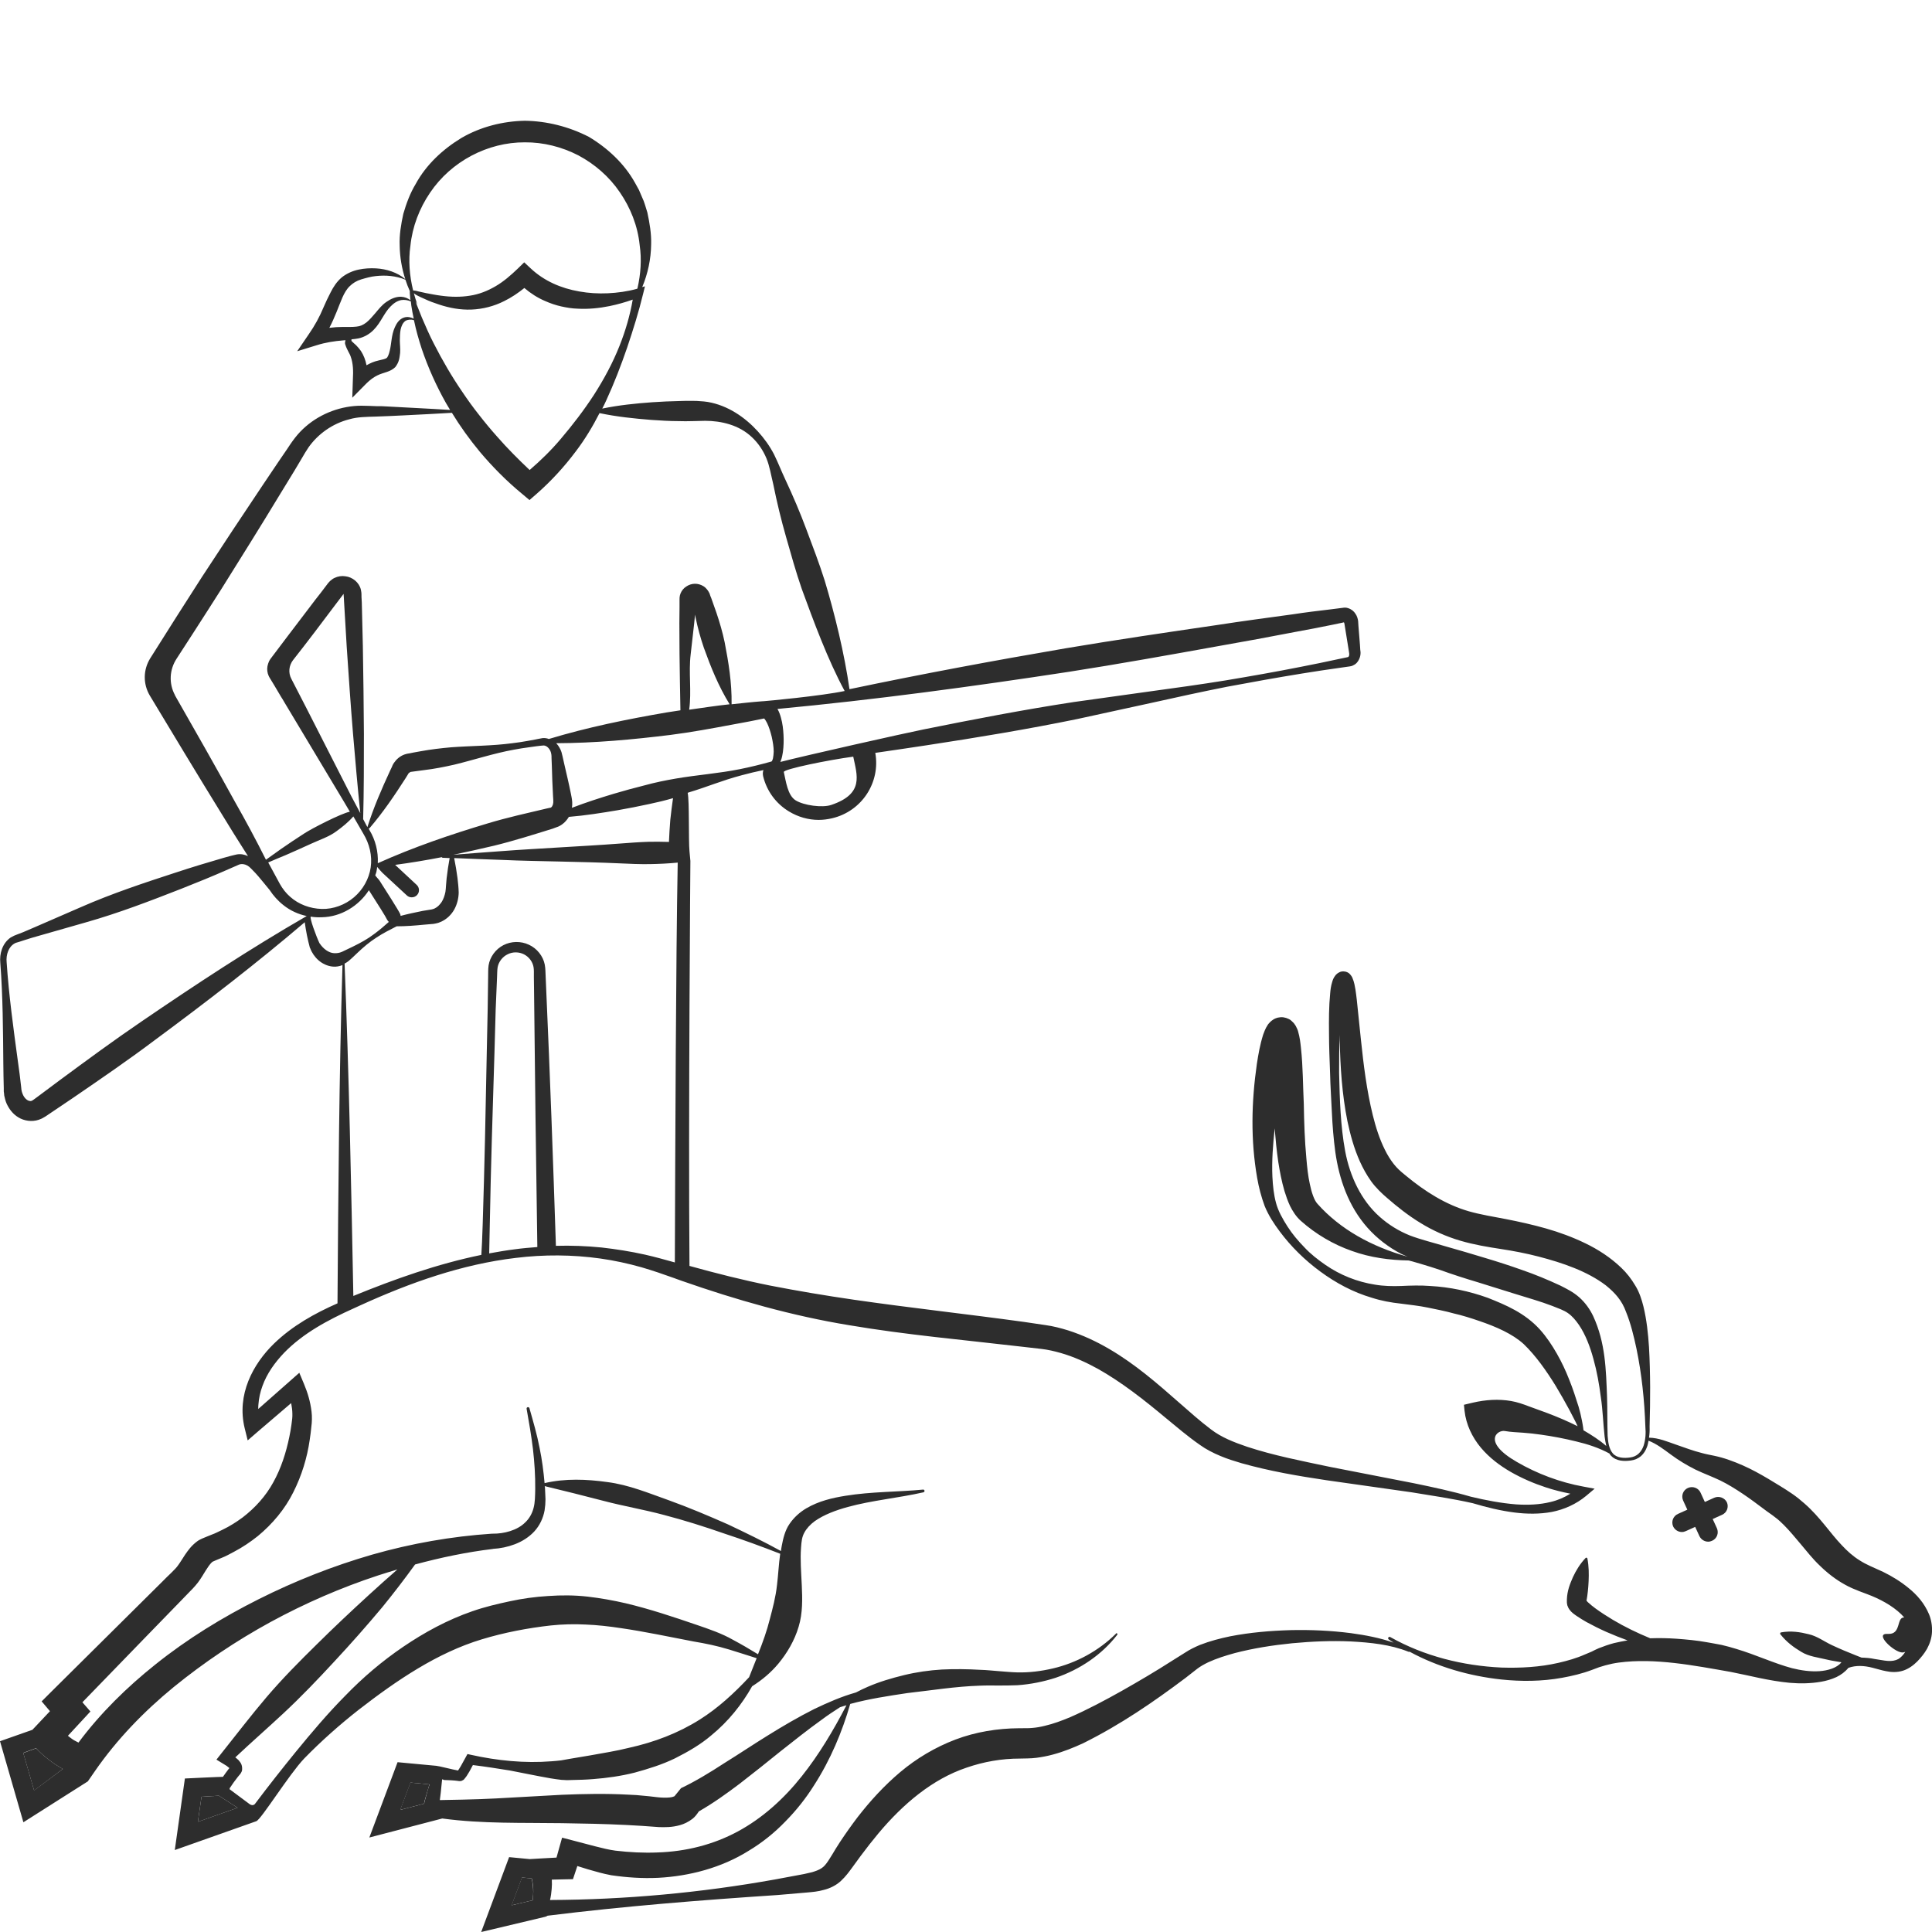 <?xml version="1.0" encoding="utf-8"?>
<!-- Generator: Adobe Illustrator 24.1.2, SVG Export Plug-In . SVG Version: 6.00 Build 0)  -->
<svg version="1.1" id="Layer_1" xmlns="http://www.w3.org/2000/svg" xmlns:xlink="http://www.w3.org/1999/xlink" x="0px" y="0px"
	 viewBox="0 0 128 128" style="enable-background:new 0 0 128 128;" xml:space="preserve">
<style type="text/css">
	.st0{fill:#2D2D2D;}
</style>
<g>
	<path class="st0" d="M33.89,126.23l0.69-1.84l0.64,0.06c0.01,0.04,0.02,0.08,0.03,0.12c0.04,0.19,0.06,0.38,0.07,0.57
		c0.02,0.26,0,0.51-0.04,0.76L33.89,126.23z"/>
	<path class="st0" d="M28.17,119.17c-0.03,0.12-0.06,0.21-0.08,0.33l-1.58,0.41l0.68-1.81l1.26,0.12l-0.11,0.38L28.17,119.17z"/>
	<path class="st0" d="M13.11,120.7l0.24-1.66l1.15-0.07c0.42,0.26,0.83,0.54,1.24,0.8L13.11,120.7z"/>
	<path class="st0" d="M2.6,116.04c0.11,0.11,0.22,0.2,0.33,0.3c0.22,0.19,0.45,0.36,0.68,0.52c0.18,0.12,0.37,0.23,0.55,0.34
		l-1.9,1.43l-0.72-2.49l0.85-0.31C2.46,115.9,2.53,115.97,2.6,116.04z"/>
	<g>
		<path class="st0" d="M127.8,106.94c-0.31-0.73-0.8-1.28-1.33-1.71c-0.53-0.44-1.1-0.79-1.71-1.09c-0.67-0.31-1.1-0.47-1.55-0.76
			c-0.44-0.27-0.83-0.62-1.2-1.02c-0.75-0.78-1.42-1.84-2.46-2.75c-0.26-0.23-0.52-0.44-0.81-0.64c-0.3-0.21-0.52-0.34-0.79-0.51
			c-0.52-0.32-1.06-0.65-1.62-0.95c-0.56-0.3-1.16-0.57-1.79-0.79c-0.31-0.11-0.63-0.2-0.96-0.27c-0.29-0.06-0.57-0.11-0.85-0.19
			c-0.56-0.14-1.11-0.35-1.69-0.55c-0.56-0.19-1.14-0.45-1.79-0.46c0.04-0.24,0.05-0.49,0.04-0.74l0,0.01
			c0.05-1.75,0.06-3.5-0.04-5.28c-0.06-0.89-0.15-1.78-0.37-2.69c-0.11-0.44-0.27-0.95-0.54-1.38c-0.26-0.44-0.57-0.84-0.93-1.18
			c-0.71-0.68-1.53-1.21-2.38-1.62c-0.85-0.41-1.72-0.73-2.6-0.98c-0.88-0.25-1.78-0.45-2.65-0.62c-0.88-0.17-1.7-0.3-2.47-0.52
			c-1.52-0.44-2.89-1.3-4.18-2.37c-0.36-0.29-0.56-0.47-0.79-0.76c-0.22-0.28-0.42-0.6-0.59-0.95c-0.35-0.7-0.6-1.48-0.8-2.29
			c-0.4-1.62-0.61-3.32-0.79-5.04l-0.27-2.61c-0.03-0.22-0.05-0.45-0.09-0.68c-0.05-0.24-0.06-0.44-0.21-0.79
			c-0.02-0.04-0.06-0.11-0.11-0.17c-0.04-0.04-0.07-0.08-0.12-0.12c-0.07-0.05-0.14-0.08-0.23-0.1c-0.21-0.04-0.33,0.01-0.42,0.06
			c-0.1,0.05-0.16,0.11-0.21,0.16c-0.17,0.21-0.2,0.34-0.24,0.47c-0.08,0.26-0.11,0.49-0.13,0.72c-0.09,0.92-0.09,1.79-0.08,2.67
			c0,0.88,0.04,1.76,0.07,2.63c0.02,0.88,0.08,1.75,0.12,2.62c0.04,0.88,0.11,1.75,0.23,2.64c0.25,1.76,0.86,3.57,2.13,5
			c0.63,0.71,1.4,1.3,2.25,1.74c0.14,0.07,0.27,0.12,0.41,0.18c-2.37-0.66-4.47-1.81-5.98-3.51c-0.22-0.24-0.39-0.77-0.5-1.3
			c-0.12-0.54-0.18-1.12-0.23-1.71c-0.11-1.18-0.15-2.38-0.17-3.6c-0.06-1.22-0.05-2.43-0.19-3.73c-0.04-0.34-0.06-0.63-0.2-1.12
			c-0.02-0.07-0.05-0.13-0.1-0.23c-0.02-0.05-0.04-0.09-0.09-0.16l-0.07-0.1c-0.04-0.04-0.09-0.1-0.15-0.15l-0.08-0.07
			c-0.04-0.03-0.09-0.06-0.14-0.08c-0.11-0.05-0.2-0.08-0.33-0.1c-0.12-0.02-0.28,0-0.37,0.02c-0.09,0.02-0.18,0.06-0.26,0.1
			c-0.24,0.15-0.32,0.27-0.39,0.35c-0.21,0.32-0.24,0.48-0.32,0.67c-0.22,0.7-0.32,1.31-0.42,1.95c-0.36,2.51-0.42,5.03,0.02,7.55
			c0.11,0.63,0.27,1.25,0.5,1.87c0.26,0.63,0.61,1.16,0.99,1.67c0.76,1.02,1.67,1.91,2.69,2.66c1.02,0.75,2.16,1.37,3.42,1.74
			c0.62,0.2,1.27,0.32,1.93,0.39c0.61,0.08,1.19,0.14,1.77,0.26c0.58,0.12,1.16,0.23,1.73,0.39c0.57,0.13,1.14,0.31,1.69,0.5
			c1.09,0.37,2.2,0.85,2.94,1.53c0.8,0.77,1.49,1.75,2.12,2.77c0.31,0.52,0.61,1.04,0.9,1.58l0.42,0.81l0.13,0.28
			c-0.66-0.33-1.34-0.62-2.03-0.88l-1.18-0.43c-0.39-0.15-0.79-0.29-1.2-0.36c-0.82-0.14-1.67-0.09-2.53,0.11l-0.59,0.14l0.04,0.4
			c0.1,0.91,0.51,1.76,1.08,2.44c0.57,0.68,1.27,1.2,2,1.62c0.74,0.42,1.51,0.75,2.3,1.01c0.54,0.18,1.08,0.31,1.63,0.42
			c-0.4,0.25-0.84,0.44-1.31,0.55c-0.73,0.18-1.5,0.21-2.27,0.16c-1.01-0.08-2.01-0.27-3.01-0.51c-1.24-0.36-2.51-0.63-3.77-0.89
			l-5.59-1.09c-1.85-0.39-3.71-0.75-5.47-1.33c-0.88-0.3-1.7-0.62-2.39-1.15c-0.72-0.54-1.42-1.17-2.13-1.79
			c-1.42-1.25-2.89-2.53-4.6-3.53c-0.85-0.5-1.77-0.93-2.74-1.24c-0.49-0.15-0.98-0.28-1.5-0.35l-1.42-0.21
			c-3.77-0.52-7.54-0.93-11.27-1.47c-1.86-0.27-3.71-0.58-5.56-0.94c-1.79-0.36-3.57-0.81-5.33-1.3
			c-0.08-9.72,0.06-26.83,0.06-26.83l-0.06-0.64c-0.07-0.73,0-3.37-0.12-3.87c0.02-0.01,0.02-0.01,0.04-0.02
			c1.36-0.41,2.19-0.79,3.55-1.15c0.47-0.13,0.95-0.24,1.43-0.34c-0.05,0.13-0.05,0.27-0.02,0.41c0.24,0.98,0.85,1.81,1.71,2.33
			c0.61,0.37,1.29,0.56,1.97,0.56c0.3,0,0.6-0.04,0.9-0.11c1.97-0.47,3.2-2.38,2.85-4.33c1.12-0.16,2.25-0.33,3.38-0.5
			c3.34-0.51,6.68-1.06,9.99-1.74l4.96-1.08c1.65-0.37,3.31-0.73,4.97-1.06c1.66-0.31,3.32-0.61,4.99-0.88
			c0.84-0.14,1.68-0.26,2.52-0.38l0.63-0.09c0.03,0,0.17-0.03,0.24-0.08c0.09-0.04,0.17-0.1,0.23-0.17c0.12-0.14,0.19-0.3,0.22-0.45
			c0.02-0.08,0.02-0.16,0.02-0.24l-0.02-0.17l-0.02-0.32l-0.05-0.63l-0.05-0.62l-0.02-0.32c-0.02-0.15-0.07-0.34-0.18-0.49
			c-0.1-0.16-0.26-0.3-0.49-0.37c-0.11-0.04-0.25-0.04-0.35-0.02l-0.16,0.02l-0.63,0.08c-0.85,0.1-1.68,0.2-2.52,0.33
			c-1.67,0.23-3.35,0.45-5.02,0.71c-3.35,0.49-6.69,0.98-10.02,1.54c-4.79,0.82-9.57,1.71-14.33,2.71c-0.33-2.34-0.98-5-1.64-7.19
			c-0.36-1.14-0.79-2.26-1.21-3.38c-0.42-1.13-0.89-2.23-1.4-3.32c-0.26-0.55-0.47-1.1-0.75-1.67c-0.29-0.56-0.66-1.07-1.08-1.53
			c-0.84-0.92-1.97-1.71-3.31-1.94c-0.17-0.03-0.34-0.04-0.5-0.05c-0.17-0.02-0.31-0.02-0.46-0.02c-0.3-0.01-0.61,0-0.91,0.01
			c-0.6,0.01-1.2,0.04-1.81,0.08c-1.1,0.08-2.2,0.19-3.31,0.42c0.09-0.17,0.18-0.35,0.26-0.53c0.53-1.15,0.98-2.32,1.39-3.51
			c0.4-1.19,0.77-2.37,1.07-3.61l0.11-0.45l-0.18,0.05c0.37-0.89,0.58-1.85,0.59-2.84c0.02-0.7-0.1-1.4-0.25-2.1
			c-0.11-0.33-0.19-0.69-0.35-1.01l-0.21-0.49l-0.26-0.47c-0.7-1.26-1.8-2.29-3.05-3.04C37.7,8.39,36.23,8.02,34.77,8
			c-1.46,0.03-2.93,0.4-4.2,1.14c-1.25,0.76-2.34,1.78-3.03,3.05c-0.37,0.61-0.62,1.29-0.82,1.98c-0.15,0.69-0.27,1.39-0.24,2.1
			c0.01,0.76,0.14,1.51,0.37,2.22c-0.53-0.44-1.23-0.67-1.94-0.71c-0.38-0.02-0.76,0-1.14,0.08c-0.39,0.08-0.79,0.25-1.13,0.52
			c-0.33,0.28-0.56,0.64-0.73,0.98c-0.18,0.34-0.33,0.67-0.47,0.99c-0.27,0.65-0.59,1.23-0.98,1.79l-0.77,1.13l1.3-0.4
			c0.57-0.18,1.15-0.27,1.76-0.32c0.05,0,0.09-0.01,0.14-0.01c-0.02,0.08-0.05,0.18-0.02,0.27c0.14,0.43,0.29,0.58,0.37,0.83
			c0.16,0.45,0.17,0.95,0.14,1.48l-0.04,1.23l0.86-0.87c0.33-0.34,0.67-0.59,1.1-0.73l0.39-0.13c0.14-0.05,0.34-0.14,0.5-0.3
			c0.28-0.36,0.28-0.67,0.32-0.95c0.02-0.28-0.02-0.57-0.02-0.81c0-0.24,0.01-0.49,0.05-0.72c0.05-0.23,0.14-0.45,0.32-0.58
			c0.15-0.09,0.37-0.11,0.56-0.05c0.01,0.01,0.01,0.02,0.01,0.02c0.13,0.64,0.31,1.26,0.51,1.88c0.42,1.24,0.96,2.44,1.6,3.58
			c0.09,0.16,0.19,0.31,0.28,0.47c-1.39-0.09-2.77-0.15-4.16-0.23c-0.24-0.02-0.47-0.02-0.71-0.02c-0.34-0.01-0.64-0.03-1-0.03
			c-0.34,0-0.66,0.03-0.99,0.09c-1.32,0.24-2.57,0.95-3.41,2.03c-0.11,0.14-0.21,0.28-0.3,0.41l-0.26,0.39l-0.52,0.76l-1.03,1.53
			c-1.37,2.04-2.73,4.1-4.07,6.15c-0.89,1.38-2.48,3.88-3.42,5.38c-0.47,0.76-0.48,1.7-0.02,2.47c1.16,1.93,3.38,5.61,4.63,7.63
			c0.61,1.01,1.24,2.01,1.87,3c-0.23-0.11-0.49-0.16-0.75-0.11c-0.21,0.04-0.3,0.08-0.45,0.11l-0.4,0.11
			c-1.07,0.31-2.13,0.63-3.19,0.98c-2.12,0.69-4.23,1.39-6.28,2.29l-3.06,1.33c-0.26,0.11-0.51,0.22-0.77,0.33l-0.39,0.15l-0.2,0.08
			c-0.08,0.04-0.16,0.08-0.23,0.12c-0.57,0.39-0.75,1.1-0.69,1.68c0.17,2.21,0.18,4.43,0.2,6.65c0,0.55,0.02,1.11,0.03,1.66v0.21
			c0.02,0.09,0.02,0.18,0.03,0.27c0.04,0.18,0.08,0.36,0.16,0.54c0.16,0.35,0.41,0.69,0.78,0.91c0.37,0.23,0.89,0.31,1.34,0.16
			c0.11-0.04,0.22-0.08,0.31-0.14l0.14-0.08l0.09-0.06l0.34-0.23l1.38-0.93c1.84-1.26,3.67-2.51,5.45-3.85
			c3.38-2.5,6.72-5.07,9.92-7.8c0.08,0.58,0.19,1.14,0.34,1.69l0.02,0.03c0.11,0.3,0.3,0.58,0.55,0.8c0.25,0.22,0.59,0.39,0.96,0.42
			c0.21,0.02,0.43-0.02,0.63-0.1c-0.22,7.11-0.28,15.19-0.33,22.41c-1.5,0.66-2.98,1.48-4.2,2.66c-1.41,1.37-2.49,3.39-1.95,5.61
			l0.2,0.81l0.67-0.58l2.21-1.89c0.04,0.23,0.08,0.47,0.08,0.69c0.01,0.25-0.02,0.43-0.06,0.73c-0.04,0.27-0.08,0.54-0.14,0.81
			c-0.22,1.07-0.55,2.09-1.06,3.01c-0.5,0.92-1.21,1.7-2.03,2.33c-0.42,0.31-0.86,0.59-1.34,0.82c-0.24,0.11-0.47,0.24-0.73,0.33
			l-0.37,0.15c-0.07,0.03-0.4,0.15-0.58,0.29c-0.39,0.29-0.6,0.6-0.79,0.87c-0.18,0.27-0.32,0.51-0.46,0.7
			c-0.19,0.29-0.71,0.73-1.09,1.13l-2.44,2.42l-4.88,4.84l-0.64,0.64l0.55,0.65l-0.97,1.03l-0.2,0.21c0,0-0.01,0-0.01,0L0,115.36
			l1.55,5.37l4.27-2.71l0.49-0.71c1.43-2.06,3.21-3.91,5.2-5.54c1.99-1.62,4.15-3.07,6.42-4.31c2.28-1.24,4.67-2.28,7.14-3.09
			c0.42-0.14,0.84-0.26,1.26-0.39c-0.63,0.55-1.26,1.11-1.88,1.68c-1.18,1.08-2.34,2.17-3.48,3.3c-1.14,1.12-2.27,2.26-3.31,3.48
			c-1.04,1.22-2.02,2.51-3.02,3.76l-0.3,0.38l0.36,0.22l0.18,0.11l0.13,0.08c0.07,0.05,0.14,0.11,0.19,0.15
			c-0.02,0.03-0.04,0.05-0.06,0.07c-0.13,0.17-0.25,0.34-0.37,0.51c-0.06-0.01-2.52,0.11-2.52,0.11l-0.67,4.74l5.4-1.91
			c0.32-0.11,2.17-3.1,3.17-4.15c1.13-1.16,2.35-2.24,3.61-3.23c2.53-1.96,5.21-3.78,8.16-4.67c1.48-0.45,3.05-0.75,4.58-0.92
			c0.77-0.08,1.54-0.1,2.3-0.06c0.78,0.03,1.56,0.12,2.35,0.24c1.58,0.23,3.17,0.57,4.79,0.88c0.83,0.14,1.56,0.29,2.35,0.53
			c0.61,0.18,1.22,0.39,1.84,0.58c-0.16,0.41-0.33,0.83-0.5,1.26c-1.01,1.08-2.07,2.05-3.26,2.8c-1.44,0.91-3.03,1.51-4.71,1.88
			c-0.83,0.21-1.69,0.34-2.56,0.5l-1.31,0.22l-0.62,0.11c-0.21,0.02-0.42,0.05-0.64,0.06c-1.76,0.14-3.59-0.04-5.33-0.43l-0.23-0.05
			l-0.12,0.22c-0.1,0.19-0.21,0.39-0.32,0.58c-0.06,0.09-0.11,0.19-0.17,0.27c-0.01,0.01-0.01,0.01-0.02,0.02
			c-0.35-0.06-1.27-0.3-1.43-0.31l-2.57-0.24l-1.87,4.99l4.83-1.26c0,0,0,0,0,0c2.68,0.36,5.32,0.27,7.93,0.31
			c1.43,0.02,2.86,0.05,4.27,0.12l1.05,0.06l1.11,0.08c0.41,0.01,0.86,0.02,1.39-0.13c0.26-0.07,0.56-0.21,0.83-0.42
			c0.17-0.13,0.3-0.31,0.42-0.49c0.98-0.56,1.85-1.19,2.7-1.83c0.92-0.71,1.82-1.43,2.71-2.15c0.9-0.71,1.79-1.42,2.71-2.08
			c0.4-0.3,0.81-0.57,1.23-0.84c0.14-0.05,0.29-0.09,0.43-0.13c-0.87,1.67-1.82,3.27-2.96,4.7c-1.19,1.5-2.61,2.78-4.24,3.66
			c-1.63,0.88-3.45,1.33-5.31,1.39c-0.93,0.04-1.87-0.01-2.8-0.12c-0.39-0.05-0.89-0.17-1.35-0.29l-1.41-0.37l-0.77-0.2l-0.2,0.71
			l-0.17,0.61l-1.09,0.06l-0.68,0.04l-1.37-0.13L31.88,128l4.25-1.01c0.05-0.01,0.1-0.04,0.15-0.07c5.07-0.63,10.14-1.03,15.24-1.37
			l1.98-0.17c0.34-0.03,0.7-0.06,1.08-0.17c0.38-0.09,0.83-0.3,1.15-0.61c0.32-0.3,0.53-0.6,0.73-0.87l0.57-0.78
			c0.38-0.51,0.77-1.01,1.18-1.5c1.62-1.93,3.56-3.58,5.83-4.34c1.13-0.39,2.31-0.6,3.53-0.6c0.26-0.01,0.72,0,1.09-0.05
			c0.38-0.05,0.75-0.12,1.11-0.22c0.71-0.19,1.37-0.46,2-0.75c2.47-1.23,4.64-2.72,6.77-4.32l0.78-0.61
			c0.21-0.16,0.46-0.3,0.73-0.43c0.54-0.25,1.14-0.44,1.76-0.61c1.23-0.32,2.51-0.52,3.8-0.65c1.29-0.12,2.59-0.18,3.89-0.12
			c1.29,0.07,2.61,0.2,3.81,0.68l0,0c0.03,0.01,0.05,0.01,0.08,0c1.86,1.01,3.95,1.61,6.07,1.84c1.33,0.14,2.69,0.13,4.02-0.11
			c0.67-0.12,1.34-0.28,1.98-0.52l0.48-0.18l0.43-0.13c0.29-0.08,0.58-0.14,0.88-0.18c2.38-0.32,4.97,0.19,7.42,0.62
			c1.24,0.24,2.51,0.59,3.9,0.72c0.69,0.06,1.39,0.05,2.08-0.07c0.35-0.06,0.69-0.16,1.02-0.31c0.29-0.14,0.57-0.34,0.79-0.61
			c0.5-0.18,1.04-0.15,1.59-0.01c0.29,0.07,0.58,0.17,0.91,0.23c0.33,0.07,0.72,0.09,1.11-0.03c0.38-0.12,0.7-0.36,0.95-0.61
			c0.25-0.26,0.46-0.51,0.65-0.84c0.18-0.33,0.31-0.71,0.33-1.12C128.02,107.72,127.95,107.3,127.8,106.94z M28.34,118.59
			l-0.16,0.58c-0.03,0.12-0.06,0.21-0.08,0.33l-1.58,0.41l0.68-1.81l1.26,0.12L28.34,118.59z M35.29,125.9l-1.39,0.33l0.69-1.84
			l0.64,0.06c0.01,0.04,0.02,0.08,0.03,0.12c0.04,0.19,0.06,0.38,0.07,0.57C35.34,125.4,35.32,125.65,35.29,125.9z M91.39,80.6
			c-1.21-1.08-1.96-2.67-2.27-4.34c-0.31-1.67-0.36-3.44-0.4-5.17c0-0.84,0-1.7,0.04-2.54l0,0.39c0.04,1.76,0.15,3.54,0.51,5.34
			c0.19,0.89,0.43,1.79,0.83,2.68c0.2,0.44,0.44,0.88,0.74,1.3c0.29,0.41,0.73,0.83,1.05,1.1c0.69,0.6,1.42,1.18,2.23,1.67
			c0.81,0.5,1.71,0.9,2.63,1.17c0.92,0.27,1.84,0.42,2.69,0.55c0.85,0.13,1.68,0.29,2.49,0.5c1.61,0.42,3.22,0.97,4.45,1.9
			c0.61,0.49,1.08,1.01,1.35,1.77c0.31,0.76,0.51,1.59,0.69,2.43c0.35,1.69,0.53,3.43,0.59,5.17l0,0.01l0,0
			c0.04,0.42,0.01,0.87-0.12,1.26c-0.07,0.2-0.18,0.38-0.33,0.52c-0.15,0.14-0.34,0.22-0.55,0.25c-0.41,0.06-0.88,0.04-1.15-0.26
			c-0.26-0.3-0.32-0.75-0.35-1.17c-0.03-0.86-0.01-1.74-0.04-2.62c-0.07-1.75-0.1-3.55-0.92-5.32c-0.21-0.44-0.51-0.87-0.91-1.23
			c-0.43-0.38-0.86-0.58-1.27-0.79c-0.84-0.39-1.66-0.73-2.5-1.02c-0.84-0.3-1.68-0.57-2.52-0.82c-0.84-0.26-1.68-0.5-2.52-0.74
			c-0.83-0.25-1.7-0.46-2.43-0.74C92.68,81.56,91.99,81.14,91.39,80.6z M103.97,91.42c-0.23-0.59-0.5-1.17-0.82-1.73
			c-0.32-0.56-0.68-1.11-1.14-1.62c-1-1.09-2.24-1.61-3.45-2.09c-1.23-0.44-2.51-0.71-3.8-0.78c-0.64-0.05-1.3-0.03-1.93,0
			c-0.58,0.02-1.16,0.01-1.74-0.09c-1.16-0.18-2.3-0.63-3.28-1.31c-0.49-0.34-0.97-0.71-1.38-1.15c-0.42-0.43-0.81-0.89-1.13-1.39
			c-0.32-0.5-0.62-1.03-0.76-1.56c-0.15-0.55-0.21-1.14-0.24-1.73c-0.05-1.06,0.04-2.14,0.15-3.21c0.06,0.74,0.13,1.48,0.24,2.23
			c0.1,0.63,0.22,1.27,0.41,1.92c0.1,0.32,0.21,0.65,0.37,0.99c0.16,0.32,0.39,0.7,0.72,0.99c0.99,0.88,2.15,1.56,3.38,1.99
			c1.22,0.44,2.51,0.61,3.76,0.63h0c0.05,0,1.39,0.39,2.06,0.62c0.83,0.3,1.67,0.57,2.51,0.82l2.5,0.78
			c0.83,0.26,1.66,0.49,2.44,0.79c0.38,0.15,0.78,0.29,1.03,0.47c0.28,0.19,0.52,0.47,0.74,0.79c0.44,0.65,0.74,1.45,0.96,2.26
			c0.23,0.82,0.38,1.67,0.49,2.53c0.13,0.86,0.15,1.72,0.25,2.61c0.03,0.2,0.06,0.41,0.11,0.62c-0.46-0.4-0.98-0.73-1.51-1.04
			l-0.02-0.16c-0.02-0.16-0.05-0.31-0.08-0.47c-0.06-0.31-0.13-0.61-0.22-0.92C104.4,92.61,104.21,92.01,103.97,91.42z M51.21,50.25
			c-0.02,0.07-0.04,0.12-0.06,0.16c-0.01,0.02-0.02,0.03-0.02,0.03c-0.01,0,0.01,0-0.05,0.02c-0.68,0.19-1.37,0.36-2.07,0.5
			c-1.39,0.28-2.82,0.38-4.22,0.62c-0.7,0.12-1.39,0.26-2.08,0.45c-0.69,0.17-1.37,0.36-2.05,0.56c-0.93,0.28-1.86,0.58-2.77,0.93
			c0.02-0.13,0.03-0.25,0.02-0.38c-0.02-0.28-0.06-0.39-0.09-0.57c-0.13-0.66-0.29-1.31-0.44-1.97l-0.11-0.49
			c-0.02-0.07-0.04-0.17-0.07-0.28c-0.03-0.1-0.08-0.2-0.13-0.29c-0.06-0.11-0.13-0.21-0.22-0.3c2.55-0.01,5.06-0.24,7.57-0.55
			c1.41-0.18,2.8-0.44,4.19-0.7c0.67-0.12,1.35-0.25,2.02-0.39c0.06,0.07,0.13,0.18,0.19,0.3c0.13,0.27,0.23,0.59,0.31,0.92
			c0.07,0.32,0.13,0.66,0.13,0.98C51.25,49.96,51.24,50.12,51.21,50.25z M35.04,62.59c-0.53-0.25-1.17-0.24-1.69,0.03
			c-0.52,0.27-0.89,0.78-0.98,1.34c-0.04,0.3-0.02,0.51-0.03,0.76l-0.01,0.71l-0.02,1.43l-0.06,2.85c-0.07,3.8-0.15,7.6-0.27,11.4
			c-0.03,0.94-0.06,1.56-0.09,2.03c-2.92,0.6-5.74,1.6-8.48,2.72c-0.14-7.34-0.29-14.68-0.58-22.02c0.08-0.04,0.16-0.09,0.24-0.15
			c0.23-0.19,0.41-0.37,0.61-0.56c0.4-0.38,0.81-0.73,1.27-1.02c0.42-0.28,0.88-0.51,1.33-0.74c0.62,0,1.24-0.05,1.85-0.11
			l0.47-0.04l0.12-0.01l0.16-0.03c0.11-0.02,0.21-0.05,0.31-0.1c0.41-0.17,0.72-0.49,0.91-0.83c0.19-0.35,0.28-0.73,0.29-1.11
			c0-0.2-0.02-0.34-0.03-0.5l-0.05-0.47c-0.06-0.44-0.13-0.88-0.22-1.32c1.05,0.05,2.09,0.08,3.14,0.12
			c1.31,0.06,2.61,0.08,3.92,0.11c1.31,0.03,2.61,0.06,3.92,0.12c0.65,0.03,1.31,0.06,1.96,0.05c0.63-0.01,1.25-0.04,1.87-0.1
			c-0.12,6.37-0.16,18.5-0.19,26.49c-0.65-0.18-1.32-0.37-1.99-0.52c-0.94-0.21-1.9-0.36-2.86-0.47c-1.01-0.1-2.02-0.14-3.03-0.11
			c-0.19-5.77-0.38-11.08-0.65-17.16l-0.03-0.71c-0.02-0.24,0-0.46-0.06-0.77C35.98,63.34,35.57,62.83,35.04,62.59z M35.6,82.62
			c-0.5,0.04-1,0.08-1.5,0.15c-0.57,0.07-1.13,0.17-1.69,0.27c0.01-0.53,0.02-1.14,0.04-1.91c0.07-3.8,0.19-7.6,0.31-11.4l0.08-2.85
			l0.06-1.42l0.03-0.71c0.01-0.23,0.01-0.5,0.04-0.67c0.07-0.37,0.33-0.7,0.67-0.86c0.34-0.17,0.75-0.16,1.08,0.01
			c0.33,0.17,0.57,0.49,0.63,0.85c0.03,0.15,0.02,0.42,0.02,0.65l0.01,0.71C35.44,71.16,35.51,76.89,35.6,82.62z M36.59,53.4
			c-0.03,0.06-0.08,0.1-0.1,0.11c-0.01,0-0.02,0.01-0.02,0l-0.23,0.05c-1.31,0.31-2.63,0.6-3.92,0.99
			c-2.47,0.74-4.91,1.57-7.29,2.64c0.04-0.77-0.16-1.55-0.55-2.19l-0.06-0.12c0.03,0.01,0.06,0,0.07-0.02
			c0.89-1.04,1.65-2.16,2.38-3.3l0.13-0.21l0.06-0.1c0.01-0.02,0.02-0.03,0.04-0.04c0.05-0.05,0.09-0.06,0.11-0.07l0.9-0.12
			c0.67-0.08,1.33-0.21,1.99-0.36c1.32-0.32,2.61-0.75,3.94-0.99c0.33-0.06,0.67-0.12,1-0.16l0.5-0.07l0.25-0.03
			c0.08-0.01,0.18-0.02,0.22-0.02c0.21,0,0.4,0.2,0.48,0.43c0.02,0.06,0.03,0.12,0.04,0.18c0.01,0.06,0.01,0.12,0.01,0.22l0.02,0.5
			c0.02,0.67,0.04,1.35,0.08,2.02C36.67,53.13,36.67,53.26,36.59,53.4z M36.86,54.81c0.17-0.05,0.3-0.13,0.43-0.23
			c0.17-0.13,0.3-0.3,0.4-0.46c1.09-0.09,2.16-0.26,3.23-0.44c0.7-0.12,1.39-0.26,2.09-0.41c0.53-0.11,1.06-0.24,1.58-0.39
			c-0.07,0.48-0.13,0.96-0.18,1.43c-0.04,0.49-0.07,0.98-0.09,1.47c-0.44-0.01-0.88-0.02-1.32-0.01c-0.65,0.02-1.3,0.07-1.96,0.12
			c-1.3,0.1-2.61,0.17-3.91,0.25c-1.3,0.08-2.61,0.15-3.91,0.25c-1.06,0.08-2.12,0.15-3.18,0.24c0,0,0,0,0,0
			c0.9-0.19,1.8-0.39,2.69-0.6c1.31-0.32,2.6-0.73,3.89-1.13L36.86,54.81z M24.98,57.52c0-0.03,0-0.06,0.01-0.08
			c0.11,0.12,0.31,0.37,0.48,0.51l1.48,1.37c0.09,0.09,0.21,0.13,0.33,0.13c0.13,0,0.26-0.05,0.35-0.15
			c0.18-0.19,0.17-0.49-0.02-0.67l-1.43-1.33c1.04-0.14,2.07-0.31,3.09-0.51c0.01,0.02,0.03,0.04,0.06,0.04
			c0.15,0.01,0.31,0.01,0.46,0.02c-0.08,0.45-0.15,0.89-0.2,1.34l-0.04,0.47c-0.01,0.15-0.02,0.32-0.04,0.43
			c-0.05,0.25-0.13,0.48-0.25,0.67c-0.13,0.19-0.28,0.34-0.45,0.42c-0.04,0.02-0.08,0.04-0.13,0.05l-0.07,0.02l-0.12,0.02L28,60.35
			c-0.49,0.1-0.97,0.2-1.46,0.33c0-0.04-0.01-0.09-0.03-0.13c-0.11-0.25-0.99-1.62-1.36-2.2c-0.08-0.12-0.22-0.24-0.29-0.36
			C24.94,57.79,24.95,57.73,24.98,57.52z M45.76,43.34l0.23-2.03l0.06-0.59l0.04,0.22c0.14,0.67,0.32,1.33,0.54,1.97
			c0.46,1.28,0.97,2.55,1.71,3.75c-1.01,0.11-1.67,0.22-2.68,0.36C45.83,45.79,45.61,44.57,45.76,43.34z M46.16,39.72
			C46.16,39.72,46.16,39.73,46.16,39.72C46.16,39.73,46.16,39.73,46.16,39.72C46.16,39.73,46.16,39.72,46.16,39.72
			c0-0.01,0-0.02,0-0.02C46.16,39.7,46.16,39.71,46.16,39.72z M55.07,53.33c-0.6,0.2-1.81,0.03-2.35-0.3
			c-0.54-0.33-0.65-1.27-0.79-1.88c-0.05-0.19,2.96-0.8,4.6-1.02C56.78,51.36,57.27,52.59,55.07,53.33z M89.03,41.22
			C89.03,41.22,89.03,41.22,89.03,41.22C89.03,41.23,89.03,41.23,89.03,41.22C89,41.21,89.01,41.21,89.03,41.22z M70.81,44.51
			c3.34-0.52,6.67-1.12,10-1.72c1.67-0.29,3.33-0.6,4.99-0.92c0.83-0.15,1.66-0.31,2.49-0.48l0.62-0.13l0.13-0.03
			c0.01,0.02,0.02,0.04,0.03,0.08l0.05,0.31l0.1,0.62l0.1,0.62l0.05,0.31l0.02,0.14c0,0.03,0,0.05,0,0.07
			c0,0.05-0.02,0.09-0.04,0.12c-0.01,0.01-0.02,0.02-0.02,0.02c-0.01,0.01,0.02,0-0.05,0.02l-0.62,0.13
			c-0.83,0.18-1.65,0.35-2.48,0.51c-1.66,0.33-3.32,0.62-4.99,0.9c-1.67,0.27-3.34,0.5-5.02,0.73l-5.02,0.7
			c-3.34,0.51-6.66,1.15-9.98,1.82c-1.3,0.26-7.75,1.71-9.47,2.15c0.01-0.02,0.02-0.05,0.03-0.08c0.08-0.2,0.11-0.39,0.14-0.58
			c0.05-0.38,0.06-0.75,0.04-1.13c-0.02-0.37-0.06-0.75-0.17-1.14c-0.05-0.18-0.11-0.37-0.23-0.58
			C57.97,46.36,64.4,45.49,70.81,44.51z M22.71,21.66c-0.29,0-0.59,0.02-0.89,0.06c0.18-0.34,0.33-0.69,0.47-1.03
			c0.28-0.67,0.47-1.34,0.88-1.73c0.2-0.2,0.46-0.36,0.76-0.45c0.31-0.09,0.65-0.19,0.98-0.22c0.64-0.07,1.31-0.02,1.95,0.24
			c0.08,0.25,0.18,0.51,0.29,0.75c-0.01,0.05,0.01,0.05,0,0.07l0,0.06l0.01,0.12l0.02,0.24c0,0.04,0.01,0.08,0.02,0.12
			c-0.18-0.13-0.39-0.22-0.63-0.23c-0.36-0.01-0.7,0.15-0.98,0.35c-0.29,0.2-0.5,0.47-0.71,0.72c-0.2,0.23-0.39,0.46-0.6,0.63
			c-0.22,0.17-0.42,0.26-0.67,0.28C23.35,21.67,23.04,21.66,22.71,21.66z M26.76,21.04c-0.31,0.1-0.49,0.39-0.6,0.64
			c-0.24,0.53-0.22,1.11-0.34,1.56c-0.05,0.23-0.14,0.45-0.22,0.49c-0.04,0.02-0.08,0.04-0.18,0.07l-0.37,0.09
			c-0.27,0.06-0.52,0.17-0.77,0.31c0,0,0,0,0-0.01c-0.06-0.32-0.18-0.65-0.37-0.94c-0.1-0.14-0.21-0.27-0.32-0.38
			c-0.11-0.1-0.23-0.2-0.26-0.24c-0.04-0.01-0.06-0.07-0.04-0.15c0.15-0.01,0.3-0.03,0.46-0.06c0.38-0.08,0.75-0.3,1-0.56
			c0.26-0.26,0.43-0.55,0.6-0.83c0.16-0.26,0.31-0.51,0.52-0.72c0.2-0.21,0.44-0.38,0.72-0.43c0.2-0.03,0.42,0,0.63,0.09
			c0.01,0.09,0.02,0.18,0.03,0.27c0.04,0.29,0.1,0.58,0.16,0.87C27.22,21.02,27,20.96,26.76,21.04z M27.37,19.24
			c-0.24-0.98-0.32-1.98-0.18-2.95c0.13-1.28,0.6-2.49,1.3-3.52c1.4-2.08,3.82-3.35,6.28-3.34c1.23-0.01,2.45,0.3,3.54,0.86
			c1.09,0.58,2.05,1.41,2.75,2.44c0.71,1.03,1.19,2.23,1.32,3.51c0.14,0.95,0.07,1.92-0.15,2.88l-0.05,0.02
			c-0.61,0.17-1.27,0.26-1.91,0.29c-0.64,0.03-1.28-0.01-1.89-0.12c-1.22-0.21-2.33-0.7-3.2-1.51l-0.45-0.42l-0.43,0.42
			c-0.46,0.44-0.93,0.85-1.46,1.16c-0.53,0.31-1.1,0.54-1.71,0.63c-0.61,0.1-1.26,0.09-1.91,0c-0.33-0.04-0.66-0.11-0.99-0.17
			l-0.5-0.11C27.64,19.28,27.5,19.25,27.37,19.24z M28.74,22.76c-0.29-0.56-0.54-1.14-0.79-1.72c-0.12-0.29-0.24-0.59-0.35-0.88
			l-0.07-0.19c0.04,0.06,0.08,0.13,0.12,0.2c-0.09-0.24-0.16-0.49-0.23-0.74c0.08,0.06,0.14,0.11,0.23,0.15
			c0.15,0.08,0.31,0.15,0.47,0.22c0.31,0.15,0.64,0.27,0.98,0.38c0.67,0.22,1.39,0.36,2.14,0.33c0.74-0.03,1.49-0.22,2.16-0.56
			c0.49-0.24,0.93-0.54,1.34-0.87c0.42,0.36,0.89,0.66,1.39,0.87c0.34,0.15,0.69,0.27,1.05,0.35c0.36,0.08,0.72,0.14,1.08,0.15
			c0.72,0.04,1.43-0.03,2.12-0.17c0.53-0.11,1.03-0.25,1.54-0.43c-0.18,1.04-0.48,2.07-0.87,3.05c-0.45,1.14-1.04,2.23-1.7,3.26
			c-0.67,1.03-1.41,1.99-2.19,2.91c-0.63,0.75-1.33,1.43-2.07,2.07c-0.75-0.71-1.48-1.44-2.16-2.22c-0.41-0.46-0.81-0.94-1.19-1.43
			c-0.39-0.49-0.75-0.99-1.1-1.51C29.94,24.96,29.31,23.88,28.74,22.76z M15.56,53.11c-1.29-2.35-2.62-4.68-3.95-7.01
			c-0.01-0.02-0.02-0.03-0.02-0.05c-0.41-0.76-0.37-1.68,0.11-2.41c0.37-0.57,0.74-1.14,1.1-1.7c0.63-0.97,1.25-1.95,1.87-2.92
			c1.3-2.08,2.61-4.17,3.88-6.27l0.96-1.57l0.47-0.79L20.21,30c0.08-0.13,0.15-0.24,0.23-0.36c0.63-0.89,1.59-1.58,2.7-1.86
			c0.54-0.16,1.11-0.16,1.75-0.18c0.62-0.02,1.23-0.05,1.85-0.08c1.07-0.05,2.13-0.11,3.2-0.17c0.55,0.9,1.17,1.76,1.84,2.57
			c0.85,1.01,1.78,1.95,2.8,2.79l0.5,0.42l0.46-0.4c0.98-0.86,1.85-1.81,2.62-2.84c0.6-0.79,1.11-1.64,1.56-2.52
			c1.14,0.24,2.29,0.36,3.43,0.45c0.6,0.04,1.2,0.08,1.81,0.08c0.3,0.01,0.6,0.01,0.91,0l0.85-0.02c1.05,0,2.24,0.27,3.09,1.08
			c0.42,0.39,0.75,0.88,0.97,1.41c0.21,0.51,0.31,1.14,0.45,1.71c0.24,1.19,0.52,2.35,0.85,3.5c0.33,1.16,0.65,2.31,1.04,3.44
			c0.78,2.13,1.72,4.69,2.84,6.76c-1.54,0.33-5.24,0.67-5.3,0.67l-0.11,0.01h-0.04c-0.68,0.05-1.36,0.13-2.04,0.2c0,0,0,0,0-0.01
			c0.02-1.42-0.2-2.76-0.46-4.1c-0.14-0.67-0.33-1.32-0.55-1.97l-0.34-0.96l-0.05-0.12c-0.02-0.04-0.02-0.07-0.06-0.18
			c-0.08-0.17-0.21-0.36-0.4-0.48c-0.37-0.23-0.8-0.21-1.13,0.01c-0.18,0.11-0.31,0.27-0.39,0.46c-0.08,0.19-0.07,0.39-0.07,0.44
			v0.51l-0.01,1.02l0.01,2.04c0.02,1.25,0.03,2.49,0.06,3.74c-0.31,0.05-0.61,0.09-0.91,0.14c-2.62,0.45-5.23,0.98-7.81,1.76
			c-0.12-0.05-0.26-0.07-0.4-0.06c-0.13,0.02-0.19,0.03-0.28,0.05l-0.24,0.05l-0.5,0.09c-0.33,0.06-0.66,0.11-1,0.15
			c-1.34,0.18-2.71,0.17-4.05,0.27c-0.68,0.06-1.35,0.14-2.01,0.26l-0.5,0.09l-0.24,0.05l-0.13,0.02c-0.07,0.02-0.15,0.03-0.22,0.06
			c-0.3,0.11-0.53,0.32-0.68,0.54c-0.04,0.05-0.07,0.11-0.1,0.17l-0.05,0.12l-0.11,0.23c-0.56,1.21-1.1,2.45-1.51,3.75l-0.28-0.53
			c0.05-1.88,0.05-3.77,0.05-5.65c-0.01-1.94-0.04-3.87-0.07-5.81l-0.07-2.9l-0.02-0.36c-0.01-0.13,0.02-0.2-0.04-0.48
			c-0.11-0.48-0.56-0.84-1.03-0.89c-0.24-0.04-0.49,0-0.72,0.11c-0.11,0.05-0.21,0.13-0.3,0.21c-0.04,0.04-0.08,0.08-0.12,0.13
			l-0.06,0.08l-0.44,0.58c-0.22,0.28-0.49,0.62-0.77,1c-0.87,1.14-1.94,2.55-2.54,3.35c-0.04,0.05-0.07,0.11-0.1,0.16
			c-0.05,0.11-0.09,0.23-0.11,0.34c-0.04,0.21-0.01,0.44,0.08,0.64c0.02,0.05,0.05,0.09,0.07,0.13c0.18,0.3,0.43,0.7,0.7,1.17
			c0.01,0,0.01,0.01,0.01,0.02c0.09,0.14,0.19,0.3,0.28,0.46c1.2,2.01,2.9,4.85,3.93,6.56l0.39,0.66h-0.01
			c-0.54,0.1-2.52,1.11-3.03,1.45c-0.52,0.33-1.03,0.68-1.54,1.03c-0.33,0.23-0.66,0.47-0.98,0.7
			C16.96,55.64,16.27,54.36,15.56,53.11z M22.74,39.36C22.75,39.36,22.75,39.36,22.74,39.36L22.74,39.36
			C22.75,39.36,22.75,39.36,22.74,39.36C22.74,39.36,22.74,39.36,22.74,39.36z M22.75,39.36C22.75,39.36,22.75,39.36,22.75,39.36
			c0.01-0.01,0.01-0.01,0.01-0.01c0-0.05,0.01,0.12,0.02,0.24l0.02,0.36l0.17,2.89c0.13,1.93,0.26,3.86,0.42,5.79
			c0.15,1.75,0.3,3.5,0.48,5.24L23.3,52.8c-1.34-2.61-2.65-5.23-4-7.83c-0.21-0.4-0.16-0.87,0.11-1.23
			c0.97-1.23,1.91-2.48,2.85-3.73l0.44-0.58L22.75,39.36z M9.4,67.66c-1.84,1.25-3.63,2.57-5.42,3.89l-1.34,1
			c-0.59,0.43-0.53,0.44-0.78,0.36c-0.11-0.05-0.23-0.17-0.31-0.32c-0.04-0.07-0.07-0.16-0.1-0.25c-0.01-0.04-0.02-0.09-0.03-0.14
			L1.4,72c-0.06-0.55-0.13-1.1-0.21-1.65c-0.3-2.2-0.6-4.39-0.75-6.6c-0.05-0.5,0.13-1.02,0.52-1.24c0.05-0.03,0.09-0.05,0.14-0.06
			l0.2-0.06l0.4-0.13c0.26-0.09,0.53-0.16,0.8-0.24l3.22-0.92c2.15-0.61,4.23-1.41,6.3-2.22c1.04-0.41,2.07-0.83,3.09-1.28
			l0.73-0.32c0.16-0.06,0.36-0.04,0.54,0.06c0.09,0.05,0.18,0.12,0.26,0.21l0.29,0.3c0.1,0.09,0.93,1.11,0.93,1.11
			c0.25,0.38,0.56,0.73,0.92,1.01c0.45,0.36,0.98,0.6,1.54,0.72C16.56,62.86,12.96,65.23,9.4,67.66z M19.23,59.42
			c-0.28-0.24-0.51-0.54-0.69-0.86l-0.59-1.09c-0.06-0.11-0.12-0.22-0.18-0.33c0.38-0.16,0.76-0.33,1.14-0.48
			c0.57-0.25,1.14-0.5,1.7-0.76c0.56-0.26,1.17-0.45,1.67-0.82c0.4-0.29,0.79-0.6,1.13-0.99l0.66,1.14c0.41,0.68,0.6,1.46,0.49,2.24
			c-0.11,0.76-0.52,1.48-1.11,1.98c-0.59,0.5-1.36,0.79-2.13,0.77C20.55,60.2,19.79,59.92,19.23,59.42z M22.66,63.06
			c-0.18,0.08-0.36,0.1-0.53,0.09c-0.35-0.02-0.71-0.28-0.96-0.66l0.01,0.03c-0.25-0.53-0.68-1.71-0.59-1.79
			c0.24,0.04,0.49,0.05,0.73,0.04c1.27-0.02,2.45-0.75,3.12-1.79c0.55,0.86,1.14,1.79,1.2,1.94c0.03,0.06,0.07,0.11,0.12,0.16
			c-0.31,0.28-0.63,0.55-0.97,0.8c-0.43,0.33-0.91,0.59-1.4,0.83L22.66,63.06z M2.26,118.62l-0.72-2.49l0.85-0.31
			c0.07,0.08,0.14,0.15,0.21,0.22c0.11,0.11,0.22,0.2,0.33,0.3c0.22,0.19,0.45,0.36,0.68,0.52c0.18,0.12,0.37,0.23,0.55,0.34
			L2.26,118.62z M13.11,120.7l0.24-1.66l1.15-0.07c0.42,0.26,0.83,0.54,1.24,0.8L13.11,120.7z M48.54,108.63
			c-0.72-0.41-1.57-0.7-2.33-0.96c-1.55-0.53-3.12-1.06-4.76-1.45c-0.82-0.19-1.66-0.34-2.52-0.44c-0.87-0.1-1.75-0.1-2.61-0.04
			c-0.86,0.05-1.72,0.17-2.55,0.35c-0.84,0.18-1.65,0.37-2.48,0.66c-1.65,0.57-3.17,1.4-4.57,2.35c-1.4,0.95-2.68,2.04-3.84,3.24
			c-1.17,1.18-2.24,2.45-3.28,3.72c-0.92,1.13-1.81,2.26-2.69,3.43c-0.16,0.23-0.41,0.01-0.41,0.01c-0.43-0.32-0.86-0.64-1.29-0.96
			c0.01-0.02,0-0.05,0.01-0.07c0.17-0.26,0.35-0.51,0.54-0.75l0.1-0.12c0,0,0.16-0.16,0.18-0.34c0.03-0.39-0.15-0.53-0.24-0.65
			c-0.07-0.07-0.14-0.12-0.21-0.18c1.05-0.99,2.14-1.94,3.19-2.92c1.17-1.09,2.27-2.24,3.36-3.42c1.09-1.17,2.15-2.37,3.18-3.6
			c0.75-0.92,1.48-1.87,2.18-2.84c1.7-0.46,3.42-0.82,5.17-1.03l-0.05,0c0.54-0.03,1.01-0.13,1.49-0.31
			c0.47-0.18,0.93-0.46,1.29-0.85c0.36-0.39,0.59-0.89,0.68-1.39c0.04-0.25,0.06-0.5,0.06-0.74l-0.03-0.69
			c0-0.06-0.01-0.12-0.02-0.18c1.33,0.32,2.6,0.64,3.87,0.97c1.32,0.35,2.69,0.58,4.03,0.94c1.34,0.35,2.67,0.77,3.99,1.23
			c1.25,0.41,2.48,0.86,3.71,1.34c-0.1,0.71-0.13,1.41-0.21,2.06c-0.09,0.82-0.29,1.56-0.48,2.28c-0.19,0.76-0.46,1.52-0.78,2.32
			C49.67,109.26,49.12,108.94,48.54,108.63z M30.5,117.33C30.51,117.33,30.5,117.33,30.5,117.33L30.5,117.33L30.5,117.33z
			 M125.76,109.92c-0.19,0.1-0.42,0.14-0.7,0.12c-0.27-0.02-0.57-0.09-0.88-0.13c-0.27-0.06-0.56-0.08-0.85-0.09
			c-0.13-0.05-0.26-0.1-0.38-0.15c-0.53-0.21-1.06-0.43-1.57-0.67c-0.52-0.24-0.98-0.6-1.55-0.73c-0.56-0.14-1.16-0.24-1.83-0.12
			c-0.04,0.01-0.07,0.05-0.06,0.09c0,0.01,0.01,0.02,0.01,0.03c0.42,0.53,0.89,0.87,1.39,1.17c0.5,0.31,1.12,0.37,1.69,0.51
			c0.32,0.08,0.65,0.12,0.97,0.18c-0.3,0.38-0.9,0.55-1.46,0.59c-0.6,0.04-1.22-0.05-1.82-0.2c-1.19-0.32-2.37-0.88-3.67-1.27
			c-0.32-0.1-0.65-0.19-0.99-0.27c-0.35-0.07-0.66-0.12-0.99-0.18c-0.66-0.12-1.33-0.18-2-0.23c-0.57-0.04-1.15-0.05-1.74-0.03
			c-0.85-0.35-1.68-0.75-2.47-1.22c-0.4-0.24-0.79-0.49-1.16-0.76c-0.18-0.13-0.36-0.28-0.51-0.42c-0.03-0.03-0.06-0.06-0.08-0.09
			c0.07-0.37,0.12-0.84,0.14-1.3c0.02-0.47,0.02-0.96-0.08-1.49c-0.01-0.04-0.04-0.06-0.08-0.06c-0.02,0-0.03,0.01-0.04,0.02
			c-0.37,0.39-0.63,0.82-0.84,1.27c-0.2,0.46-0.38,0.9-0.4,1.48l0,0.12c0.01,0.05-0.02,0.03,0.03,0.27c0.1,0.28,0.18,0.31,0.24,0.4
			c0.13,0.13,0.24,0.21,0.36,0.29c0.23,0.16,0.44,0.28,0.66,0.41c0.44,0.24,0.88,0.46,1.33,0.66c0.46,0.2,0.93,0.39,1.4,0.56
			c-0.3,0.05-0.6,0.11-0.9,0.18c-0.34,0.09-0.68,0.21-1.01,0.34c-0.16,0.07-0.33,0.15-0.48,0.23l-0.43,0.18
			c-0.56,0.25-1.16,0.42-1.77,0.56c-1.22,0.28-2.5,0.35-3.77,0.31c-2.54-0.12-5.11-0.75-7.36-2.02c-0.04-0.03-0.1-0.01-0.13,0.03
			c-0.03,0.04-0.01,0.1,0.03,0.13c0.11,0.07,0.22,0.14,0.32,0.21c-0.91-0.32-1.88-0.5-2.83-0.63c-1.32-0.17-2.66-0.23-3.99-0.2
			c-1.34,0.04-2.67,0.15-4.01,0.41c-0.67,0.14-1.33,0.31-2,0.57c-0.33,0.14-0.67,0.3-1,0.52l-0.83,0.52c-1.09,0.7-2.21,1.36-3.34,2
			c-1.12,0.63-2.29,1.25-3.41,1.74c-0.57,0.24-1.14,0.45-1.7,0.58c-0.28,0.07-0.56,0.12-0.83,0.14c-0.29,0.03-0.48,0.01-0.88,0.02
			c-1.42,0.01-2.86,0.24-4.21,0.75c-1.34,0.51-2.58,1.25-3.65,2.15c-1.07,0.9-2,1.92-2.83,2.99c-0.41,0.54-0.8,1.09-1.17,1.65
			c-0.37,0.55-0.7,1.2-0.99,1.53c-0.14,0.16-0.29,0.26-0.54,0.36c-0.24,0.1-0.54,0.16-0.85,0.23l-1.93,0.36
			c-4.91,0.88-9.91,1.34-14.9,1.36c0.06-0.24,0.09-0.49,0.11-0.73c0.02-0.21,0.02-0.41,0.01-0.62l0.88-0.02l0.52-0.01l0.17-0.51
			l0.12-0.36c0.24,0.07,0.47,0.15,0.71,0.22c0.49,0.14,0.95,0.28,1.54,0.39c1.03,0.15,2.06,0.22,3.11,0.17
			c2.08-0.11,4.2-0.67,5.99-1.79c0.9-0.54,1.72-1.2,2.44-1.95c0.73-0.74,1.36-1.54,1.9-2.4c1.08-1.68,1.85-3.51,2.39-5.38
			c1.25-0.34,2.53-0.53,3.79-0.72c1.6-0.18,3.19-0.44,4.8-0.49c0.4-0.02,0.81-0.01,1.21-0.01c0.41,0,0.86,0,1.28-0.02
			c0.86-0.06,1.71-0.23,2.52-0.49c1.62-0.55,3.07-1.53,4.09-2.85c0.02-0.03,0.02-0.07-0.01-0.09c-0.03-0.02-0.06-0.02-0.08,0.01
			l0,0.01c-1.15,1.14-2.63,1.94-4.18,2.3c-0.77,0.18-1.56,0.28-2.36,0.26c-0.4-0.01-0.78-0.05-1.19-0.08
			c-0.42-0.03-0.84-0.08-1.26-0.09c-0.84-0.05-1.69-0.06-2.53-0.02c-0.84,0.05-1.69,0.17-2.51,0.37c-0.82,0.2-1.64,0.44-2.42,0.78
			c-0.26,0.11-0.52,0.24-0.77,0.37c-0.96,0.27-1.87,0.67-2.77,1.1c-1.05,0.53-2.06,1.12-3.04,1.73c-0.99,0.61-1.94,1.25-2.91,1.85
			c-0.95,0.62-1.92,1.21-2.87,1.66L44.69,119c-0.02,0.02-0.01,0.01-0.02,0.01c-0.02,0-0.05,0.03-0.14,0.05
			c-0.17,0.04-0.46,0.05-0.76,0.03c-0.3-0.02-0.66-0.08-1.05-0.11c-0.37-0.04-0.74-0.07-1.11-0.08c-1.48-0.08-2.95-0.05-4.4,0.01
			l-4.33,0.24c-1.15,0.07-3.63,0.11-3.74,0.11l0.06-0.48l0.09-0.88c0.04-0.04,0.05,0.01,0.13,0.03c0.31,0.01,0.62,0.02,0.92,0.06
			l0.04,0.01l0.02,0c-0.03,0,0.17,0.01,0.19-0.02c0.17-0.07,0.16-0.11,0.2-0.15c0.06-0.07,0.09-0.12,0.13-0.17
			c0.07-0.11,0.13-0.21,0.19-0.31c0.08-0.14,0.15-0.27,0.22-0.41c0.82,0.1,1.64,0.23,2.45,0.36c0.89,0.17,1.78,0.36,2.7,0.52
			c0.23,0.04,0.47,0.07,0.71,0.1l0.38,0.02l0.34-0.01c0.46-0.01,0.92-0.02,1.38-0.06c0.92-0.07,1.85-0.2,2.76-0.43
			c0.91-0.25,1.82-0.53,2.68-0.95c0.85-0.43,1.69-0.91,2.41-1.53c1.11-0.91,2.01-2.03,2.69-3.24c0.65-0.41,1.24-0.9,1.74-1.5
			c0.58-0.7,1.07-1.53,1.34-2.44c0.28-0.91,0.25-1.88,0.21-2.75c-0.04-0.88-0.11-1.7-0.05-2.49c0.03-0.42,0.06-0.71,0.22-1
			c0.15-0.28,0.39-0.54,0.69-0.76c0.61-0.43,1.39-0.72,2.19-0.94c1.61-0.44,3.33-0.59,5.01-0.97c0.05-0.01,0.08-0.06,0.07-0.11
			c-0.01-0.05-0.06-0.08-0.1-0.07c-1.69,0.16-3.41,0.13-5.14,0.41c-0.86,0.14-1.75,0.34-2.59,0.83c-0.42,0.25-0.81,0.59-1.11,1.03
			c-0.31,0.44-0.43,1.01-0.51,1.42c-0.03,0.13-0.04,0.25-0.06,0.38c-1.14-0.63-2.32-1.2-3.5-1.76c-1.29-0.57-2.59-1.12-3.92-1.6
			c-1.33-0.47-2.66-1.03-4.09-1.21c-1.36-0.19-2.78-0.25-4.15,0.07c-0.07-0.78-0.17-1.56-0.33-2.33c-0.17-0.89-0.43-1.77-0.67-2.62
			l0-0.01c-0.01-0.05-0.07-0.08-0.12-0.07c-0.05,0.01-0.08,0.06-0.07,0.11c0.16,0.89,0.31,1.77,0.42,2.66
			c0.1,0.88,0.16,1.77,0.15,2.66c-0.01,0.45-0.01,0.88-0.11,1.25c-0.1,0.38-0.29,0.71-0.56,0.96c-0.52,0.52-1.4,0.75-2.15,0.74
			h-0.02l-0.03,0c-2.68,0.18-5.35,0.65-7.94,1.39c-2.59,0.75-5.1,1.74-7.51,2.95c-2.41,1.21-4.73,2.63-6.85,4.33
			c-1.88,1.5-3.63,3.21-5.09,5.17c-0.15-0.08-0.31-0.15-0.44-0.25c-0.09-0.06-0.17-0.13-0.26-0.2l0.88-0.95l0.61-0.66l-0.53-0.61
			l4.15-4.28l2.4-2.47l0.6-0.62c0.11-0.11,0.18-0.18,0.32-0.34c0.13-0.15,0.24-0.29,0.33-0.43c0.19-0.28,0.33-0.54,0.47-0.74
			c0.13-0.21,0.27-0.37,0.34-0.42c-0.05,0.01,0.35-0.16,0.62-0.27c0.29-0.11,0.56-0.27,0.83-0.41c0.55-0.29,1.07-0.64,1.56-1.03
			c0.97-0.8,1.8-1.79,2.35-2.9c0.56-1.11,0.92-2.29,1.09-3.48c0.05-0.3,0.08-0.59,0.11-0.89c0.04-0.27,0.05-0.66,0.01-0.98
			c-0.08-0.66-0.25-1.23-0.5-1.83l-0.31-0.74l-0.6,0.53l-2.12,1.87c0-0.1,0-0.2,0.01-0.29c0.03-0.42,0.12-0.84,0.27-1.24
			c0.29-0.81,0.81-1.54,1.43-2.19c1.26-1.3,2.91-2.18,4.62-2.95c0,0,0,0,0,0l0.46-0.21c3.27-1.49,6.71-2.71,10.27-3.13
			c1.86-0.23,3.75-0.22,5.6,0.04c0.93,0.13,1.84,0.33,2.73,0.58c0.75,0.22,1.48,0.47,2.23,0.74l0.02,0.01
			c0.14,0.05,0.28,0.1,0.42,0.15c3.6,1.26,7.31,2.32,11.1,2.94c3.78,0.64,7.57,0.97,11.33,1.41l1.4,0.16
			c0.43,0.05,0.86,0.15,1.28,0.27c0.84,0.24,1.66,0.61,2.46,1.05c1.58,0.89,3.04,2.04,4.49,3.25c0.73,0.6,1.45,1.22,2.27,1.79
			c0.4,0.29,0.89,0.54,1.35,0.73c0.47,0.2,0.93,0.34,1.4,0.48c1.88,0.53,3.76,0.85,5.64,1.13l5.64,0.8
			c1.35,0.22,2.71,0.42,4.04,0.72c0.91,0.27,1.83,0.5,2.79,0.62c0.8,0.1,1.63,0.11,2.45-0.04c0.82-0.16,1.62-0.52,2.27-1.06
			l0.57-0.48l-0.75-0.14c-1.54-0.28-3.06-0.85-4.4-1.63c-2.32-1.33-1.31-2.15-0.79-2.05c0.39,0.07,0.79,0.08,1.19,0.11
			c0.4,0.03,0.79,0.07,1.19,0.13c0.79,0.11,1.57,0.26,2.34,0.45c0.76,0.18,1.5,0.42,2.2,0.8c0.03,0.05,0.06,0.11,0.11,0.15
			c0.35,0.37,0.89,0.37,1.32,0.31c0.24-0.03,0.47-0.13,0.66-0.29c0.18-0.16,0.31-0.37,0.39-0.59c0.06-0.14,0.08-0.29,0.11-0.43
			c0.54,0.21,0.99,0.56,1.48,0.92c0.5,0.37,1.04,0.7,1.62,0.99c0.29,0.14,0.6,0.27,0.89,0.39c0.26,0.11,0.52,0.22,0.77,0.34
			c0.51,0.25,0.99,0.55,1.47,0.87c0.48,0.32,0.96,0.68,1.44,1.04c0.23,0.18,0.53,0.37,0.71,0.52c0.21,0.15,0.4,0.33,0.59,0.52
			c0.38,0.38,0.73,0.81,1.12,1.27c0.39,0.46,0.78,0.97,1.27,1.43c0.48,0.47,1.04,0.91,1.66,1.25c0.6,0.34,1.33,0.56,1.78,0.75
			c0.82,0.34,1.63,0.83,2.14,1.42c-0.54-0.02-0.17,1.15-1.09,1.09c-0.93-0.06,0.37,1.19,0.94,1.23c0.08,0.01,0.15-0.02,0.22-0.04
			C126.1,109.64,125.94,109.82,125.76,109.92z M105.06,105.97c-0.01-0.01-0.01-0.02-0.02-0.02
			C105.04,105.95,105.03,105.91,105.06,105.97z"/>
		<path class="st0" d="M113.57,99.23l-0.62,0.28l-0.28-0.61c-0.14-0.32-0.52-0.46-0.84-0.32c-0.32,0.14-0.46,0.51-0.32,0.83
			l0.28,0.61l-0.62,0.28c-0.32,0.14-0.46,0.51-0.32,0.83c0.11,0.23,0.34,0.37,0.58,0.37c0.09,0,0.17-0.02,0.26-0.06l0.62-0.28
			l0.28,0.61c0.11,0.23,0.34,0.37,0.58,0.37c0.09,0,0.17-0.02,0.26-0.06c0.32-0.14,0.46-0.51,0.32-0.83l-0.28-0.61l0.62-0.28
			c0.32-0.14,0.46-0.51,0.32-0.83C114.26,99.23,113.89,99.09,113.57,99.23z"/>
	</g>
</g>
</svg>
